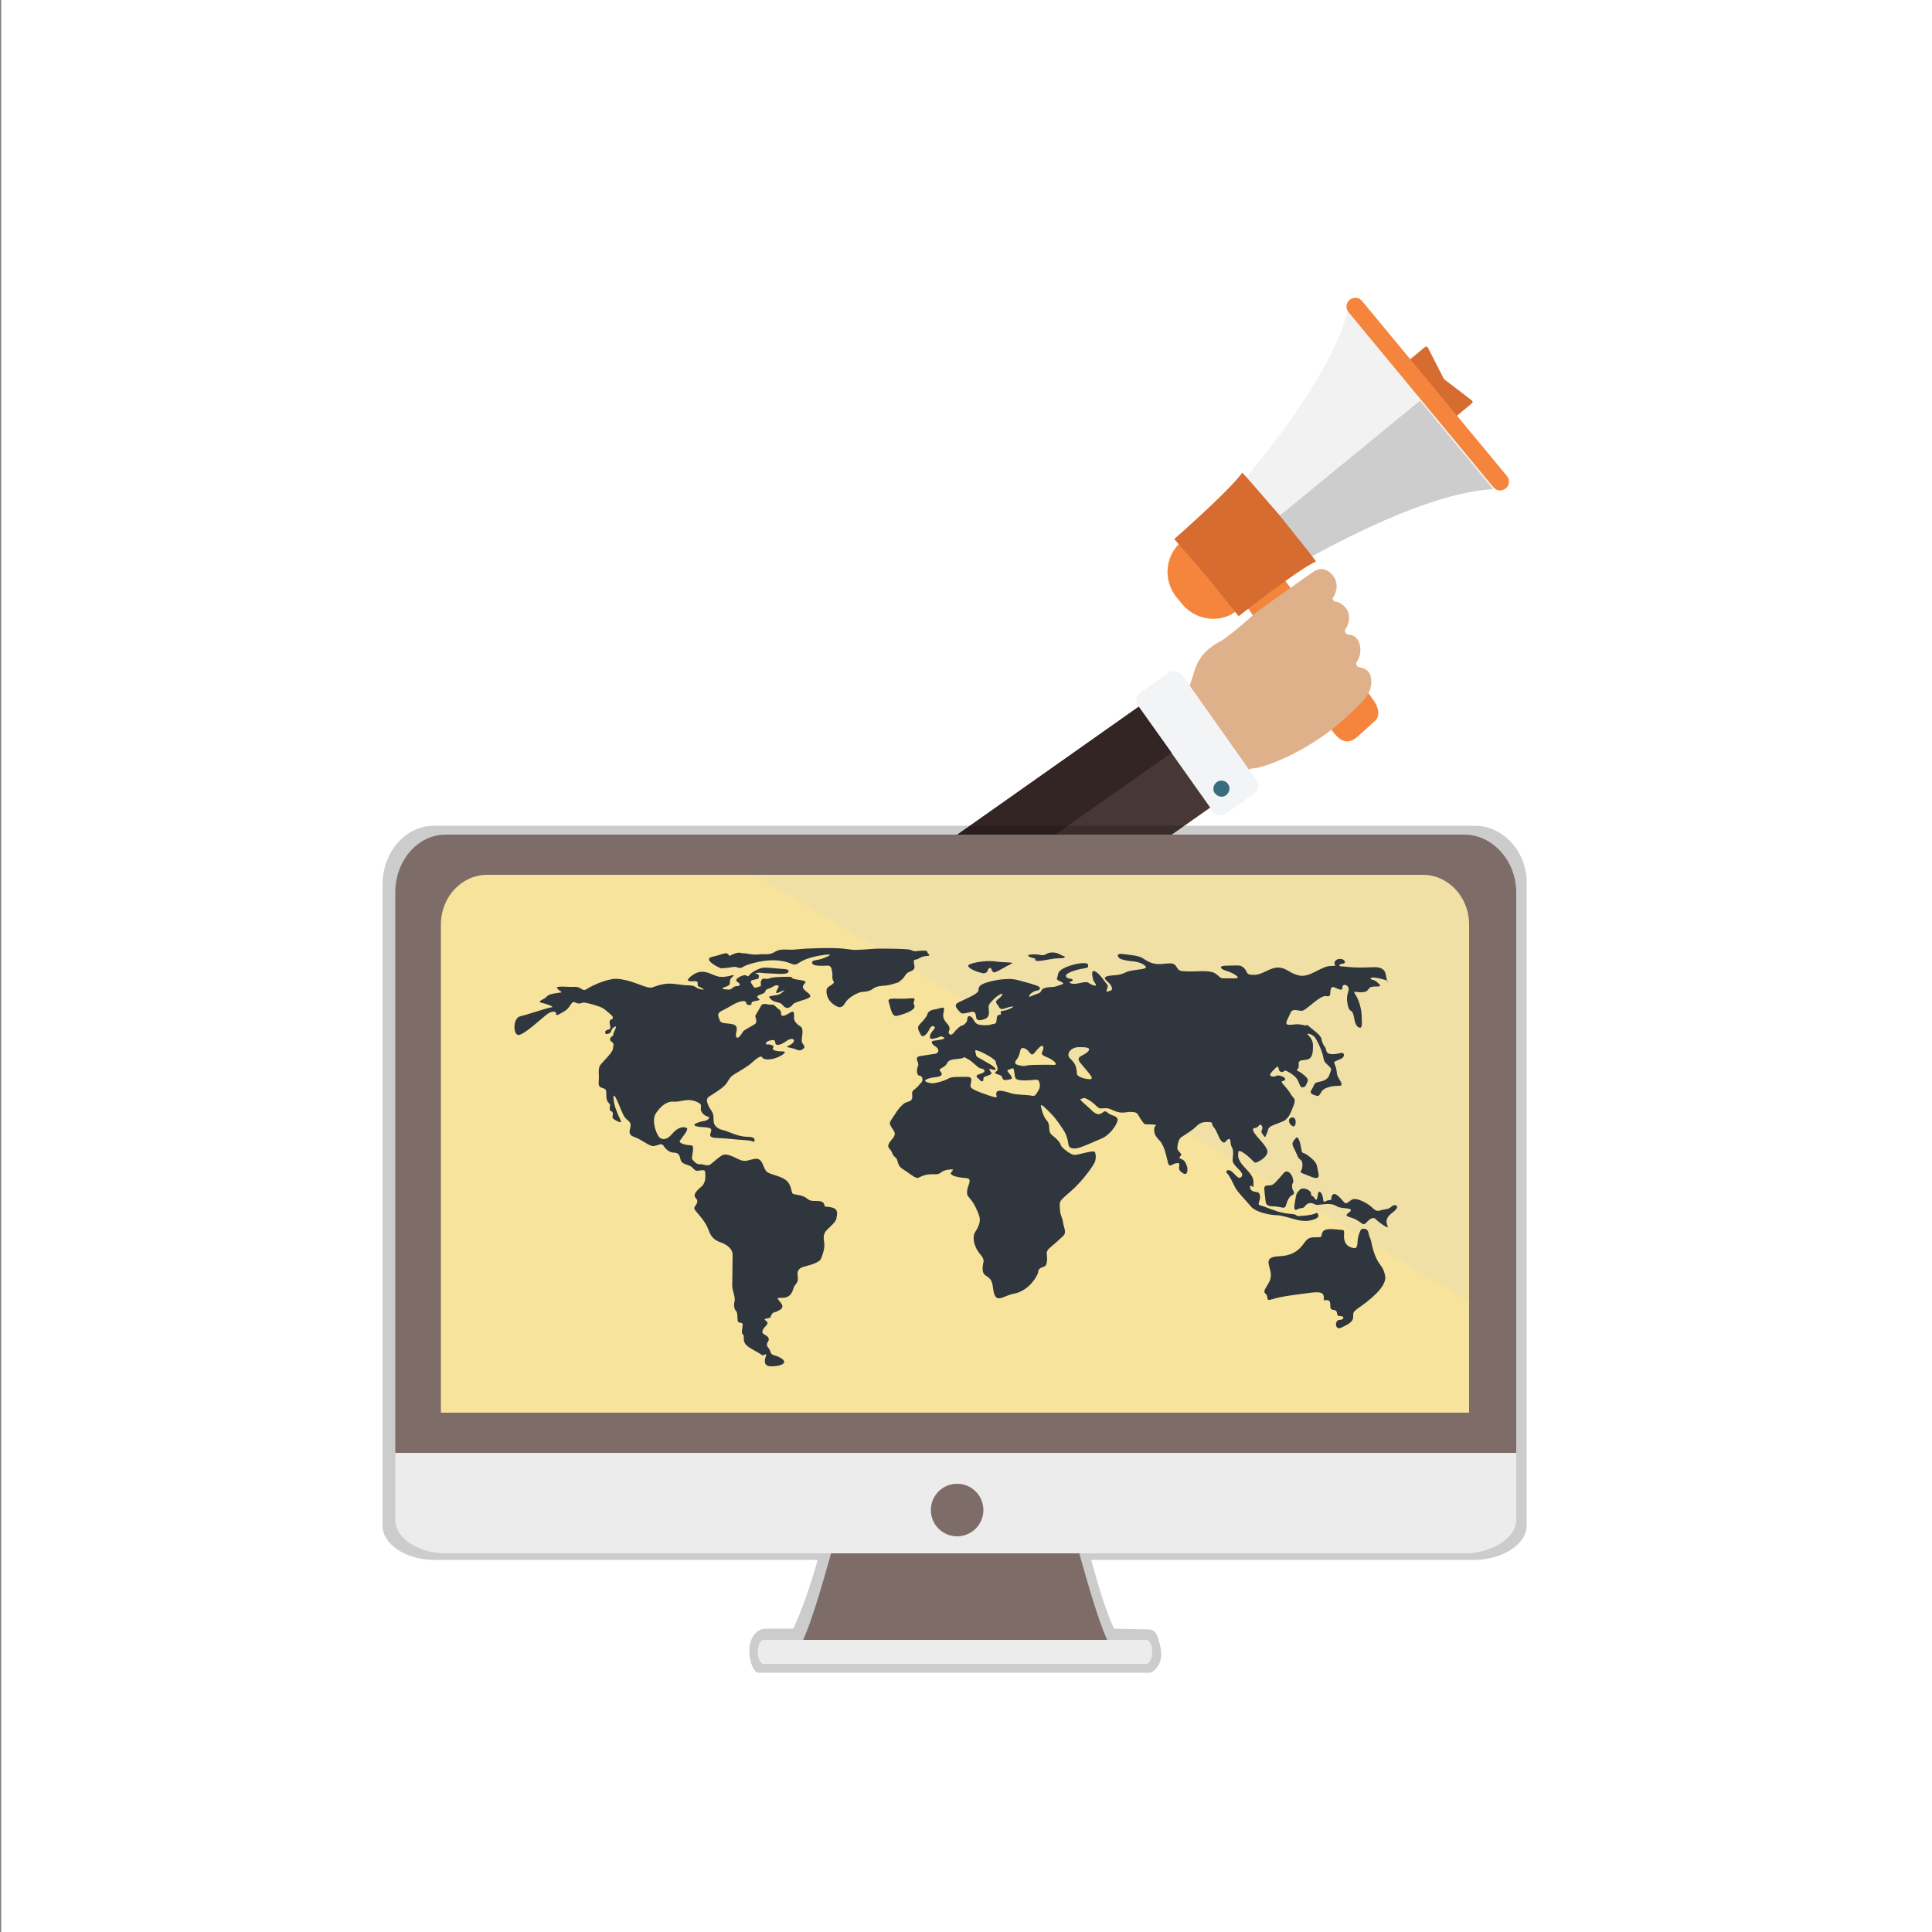 <svg xmlns="http://www.w3.org/2000/svg" xmlns:xlink="http://www.w3.org/1999/xlink" id="Layer_1" x="0" y="0" version="1.1" viewBox="0 0 500 500" xml:space="preserve" style="enable-background:new 0 0 500 500"><rect x="0" y="0" width="500" height="500" fill="#808080" stroke="none"/><style type="text/css">.st0{fill:#fff}.st1{fill:#f5853c}.st2{fill:#f3f2f2}.st3{fill:#cdcdce}.st4{fill:#d66c30}.st5{fill:#deb18a}.st6{fill:#f3f4f5}.st7{fill:#386d7f}.st8{fill:#473735}.st9{fill:#332524}.st10{opacity:.2}.st11{fill:#7e6c68}.st12{fill:#ececec}.st13{fill:#f7e39c}.st14{opacity:.16;fill:#d0d1d2}.st15{fill:#2f363e}</style><rect width="500" height="500" x=".3" class="st0"/><g><path d="M341.8,140.2l-3.2,2.6l-0.8,0.7l-17.3,14.3c-0.3,0.2-0.6,0.4-0.9,0.6c-0.3,0.2-0.6,0.4-0.9,0.6 c-4.2,2.2-9.5,1.2-12.7-2.6l-1.5-1.8c-3.1-3.8-3.1-9.2-0.2-12.9c0.2-0.3,0.5-0.6,0.7-0.8c0.3-0.3,0.5-0.5,0.8-0.8l17.2-14.2 l0.8-0.7l3.2-2.7c4.4-3.6,10.9-3,14.5,1.4l1.5,1.8C346.7,130.1,346.1,136.6,341.8,140.2z" class="st1"/><path d="M348.8,80.4c-5.3,21.5-35,53.1-35,53.1l7.1,8.6l7.1,8.6c0,0,36.7-23.2,58.8-24.3l-19-23l0,0l0,0L348.8,80.4z" class="st2"/><g><path d="M320.5,142.2L320.5,142.2l7.1,8.7c0,0,36.7-23.2,58.8-24.3l-18.9-22.9L320.5,142.2z" class="st3"/></g><path d="M325.4,140.5l15.9,21.6l0,0l8,10.8l0,0l5.8,7.8c2.5,3.3,1.5,5.2,0.8,5.8l-4.5,4.1c-1.5,1.2-3.7,2.9-7-2l-5-7.4 l0,0l-2.5-3.6l-5.2-7.5l0,0L317.9,150c-0.8-0.7-0.8-2.1-0.1-2.9l5-6.3C323.5,139.9,324.6,139.8,325.4,140.5z" class="st1"/><path d="M375.7,108.7l5.2-4.3c0.2-0.2,0.3-0.5,0.1-0.7l-7.3-5.6l-4.2-8.2c-0.2-0.2-0.5-0.3-0.7-0.1l-5.2,4.3 c-0.2,0.2-0.3,0.5-0.1,0.7l11.5,13.9C375.2,108.8,375.5,108.9,375.7,108.7z" class="st4"/><path d="M340.6,145.3c-0.3,0.1-0.6,0.3-1,0.5c-5,2.7-16.6,11.8-18.7,13.4c-0.1,0.1-0.2,0.1-0.2,0.2c0,0,0,0,0,0 c0,0-0.1,0.1-0.1,0.1l-0.9-1.1l-7.2-9l-7.4-8.5l-1.2-1.4c0,0,13-11.4,16.9-16.3c0.3-0.3,0.5-0.6,0.7-0.9l2.5,2.8l7.2,8.3l0,0 l0.2,0.2l0.1,0.2l0,0l7.2,9L340.6,145.3z" class="st4"/><path d="M390,123.2c0.8,1,0.7,2.4-0.3,3.2l0,0c-1,0.8-2.4,0.7-3.2-0.3l-37.5-45.3c-0.8-1-0.7-2.4,0.3-3.2l0,0 c1-0.8,2.4-0.7,3.2,0.3L390,123.2z" class="st1"/><path d="M345.6,153.4c0,0.1-0.1,0.2-0.1,0.3c0,0,0,0,0,0.1c-0.1,0.3-0.3,0.5-0.5,0.8c0,0,0,0,0,0 c-0.3,0.4,0.1,1.1,0.6,1.1c0.9,0.1,1.7,0.6,2.3,1.2c1.2,1.2,1.4,2.6,1.1,4.1c-0.1,0.4-0.2,0.8-0.4,1.2c0,0,0,0.1-0.1,0.1 c-0.1,0.2-0.2,0.4-0.3,0.5c0,0,0,0,0,0c-0.3,0.6,0,1.3,0.6,1.4c0,0,0,0,0.1,0c1.6,0.1,2.7,1.1,3,2.7c0.3,1.3,0.2,2.6-0.4,3.8 c-0.1,0.2-0.2,0.3-0.3,0.5c-0.3,0.4-0.3,0.6-0.1,1c0.2,0.3,0.4,0.4,0.7,0.5c0.9,0.1,1.6,0.4,2.2,1c0.5,0.5,0.7,1.1,0.8,1.7 c0.2,1,0.1,2-0.2,2.9c-0.1,0.5-0.6,1.4-1,2c-0.2,0.4-1.1,1.3-1.3,1.5c-0.8,0.9-1.6,1.7-2.5,2.5c-2.8,2.7-5.5,4.9-8.2,6.7 c-8.2,5.6-14.9,7.4-16.1,7.7c-0.3,0.1-1.6,0.1-1.9,0.3c0,0-0.2,0.1-0.4,0.1c0,0-0.1,0-0.1,0l-15.2-21.5c0,0,0,0,0-0.1 c0,0,0-0.1,0-0.1c0.2-0.7,0.5-1.4,0.7-2.1c0-0.1,0-0.1,0.1-0.2c0,0,0-0.1,0-0.1c0.3-1.2,0.7-2.2,1.1-3.1c0,0,0,0,0-0.1 c1.9-3.8,5.1-5.3,6.3-6c0.1,0,0.1-0.1,0.2-0.1c2.1-1.4,4.7-3.6,6.5-5.2c1.3-1.1,2.2-2,2.3-2c0.8-0.6,1.7-1.2,2.6-1.9 c4.4-3.1,9.8-7,10.6-7.5c0.6-0.4,1.2-0.9,1.9-1.3c1.1-0.7,2.6-0.8,3.9,0.3C345.9,149.5,346.3,151.6,345.6,153.4z" class="st5"/><path d="M325.1,201.8c0.9,1.2,0.7,2.8-0.5,3.6l-7.4,5.2c-1.1,0.8-2.7,0.4-3.6-0.8l-19-26.9c-0.9-1.2-0.7-2.8,0.5-3.6 l7.4-5.2c1.1-0.8,2.7-0.4,3.6,0.8L325.1,201.8z" class="st6"/><path d="M317.8,202.9c0.7,0.9,0.4,2.2-0.5,2.9s-2.2,0.4-2.9-0.5c-0.7-0.9-0.4-2.2,0.5-2.9 C315.9,201.7,317.2,202,317.8,202.9z" class="st7"/><polygon points="294.7 182.9 313.2 209 256.8 248.7 237.7 223.1" class="st8"/><polygon points="294.7 182.9 303.2 194.8 245 235.8 236.7 223.8" class="st9"/><path d="M381.7,213.7H112.3c-7.3,0-13.3,6.7-13.3,15.3v148.1v17.8c0,4.7,6,8.8,13.3,8.8h99.3 c-2.1,7.6-4.2,13.2-6.3,17.8l-7.2,0c-0.9,0-1.8,0.4-2.4,1c-2.4,2.3-1.8,6.1-1.4,7.5c0.4,1.7,1.2,2.9,2,2.9h101.2 c0.8,0,2.1-1.2,2.7-2.8c0.5-1.4,0.6-3.3-0.8-6.9c-0.3-0.9-1.2-1.5-2.1-1.5l-9-0.2c-2.1-4.6-3.8-10.2-5.9-17.8h99.1 c7.3,0,13.6-4.1,13.6-8.8v-17.8V229C395.4,220.5,389,213.7,381.7,213.7z" class="st10"/><path d="M277.1,393.7h-29.6h-0.6h-29.6c0,0-7.6,29.6-10.6,32.6h40.2h0.6h40.2C284.7,423.4,277.1,393.7,277.1,393.7z" class="st11"/><path d="M298.2,427.5c0,1.7-0.7,3.1-1.5,3.1h-99.1c-0.8,0-1.5-1.4-1.5-3.1l0,0c0-1.7,0.7-3.1,1.5-3.1h99.1 C297.5,424.4,298.2,425.8,298.2,427.5L298.2,427.5z" class="st12"/><path d="M102.3,376v17.4c0,4.6,5.9,8.6,13,8.6H379c7.1,0,13.4-4,13.4-8.6V376H102.3z" class="st12"/><path d="M392.4,231c0-8.4-6.3-15-13.4-15H115.3c-7.1,0-13,6.6-13,15V376h290.1V231z" class="st11"/><path d="M380.2,239.3c0-7.3-5.5-12.9-12-12.9H126.1c-6.5,0-12,5.6-12,12.9v126.3h266.1V239.3z" class="st13"/><circle cx="247.7" cy="390.8" r="6.8" class="st11"/><path d="M380,336.7L195.8,226.6h172.2c6.6,0,11.9,5.3,11.9,11.9V336.7z" class="st14"/><g><path d="M215.3,312.5c-1.7-0.4-1.8,0.1-2-0.8c-0.2-0.9-1.4-0.9-2.4-0.9c-1.1,0-1.4-0.1-2.3-0.8 c-0.9-0.7-2.7-0.8-3.3-1c-0.6-0.2-0.3-1.7-1.4-3.1c-1.2-1.4-3.6-1.7-5.1-2.4c-1.5-0.8-1.1-3.8-3.3-3.6c-2.2,0.3-2.4,1-4.4,0.1 c-2-1-3.4-1.6-4.4-0.9c-1.1,0.7-2.4,2-3.1,2.4c-0.7,0.3-1.8-0.3-2.5-0.2c-0.7,0.1-1.4-0.6-1.9-1.2c-0.5-0.6,0.9-3.7-0.4-3.7 s-2.9-0.5-2.9-1c0-0.4,2.6-3.1,1.8-3.5c-0.8-0.4-2.3-0.2-3.7,1.5c-1.4,1.7-2.6,1.6-3.3,1c-0.7-0.6-2.2-4.2-1-6.2 c1.3-2,2.9-3.2,4.5-3.1c1.5,0.1,2.2-0.3,3.7-0.4c1.5-0.1,3,0.6,3.4,1.1c0.4,0.5-0.4,1.4,0.6,2.4c1,1,1.5,0.6,1.6,1 c0.1,0.4-0.8,0.9-1.2,0.9s-3.6,0.8-2.3,1.3c1.3,0.5,3.5,0.1,4,0.8c0.5,0.7-1.5,2.2,1.4,2.3c2.9,0.1,4.8,0.4,6.5,0.5 c1.6,0.1,2.8,0.2,3,0.5c0.2,0.3,1.3-1.3-1.4-1.3c-2.7,0-4.8-1.4-6.3-1.7c-1.4-0.3-2.4-1.1-2.5-2.2c-0.1-1,0.1-1.8-0.5-2.7 c-0.6-0.9-2-3-0.7-3.8c1.4-0.9,4.1-2.5,4.7-3.7c0.7-1.1,0.7-1.4,2.2-2.3c1.5-0.9,3.4-2,4.2-2.8c0.9-0.8,2.3-2,2.6-1.4 c0.3,0.6,1.6,0.8,3.3,0.3c1.6-0.5,3.7-1.8,1.9-1.8c-1.7,0-2.8-0.4-2.3-1c0.5-0.6-1.2-0.9-1.6-0.8c-0.5,0.1-0.5-0.9,1.2-1.1 c1.6-0.3,0.3,1.3,1.7,1.2c1.3-0.1,2.2-1.3,3.2-1.5c1-0.2,1.3,0.6,0.1,1.4c-1.3,0.8-1.6,0.5,0,0.9c1.6,0.3,2.1,1.1,3.1,0.3 c1-0.8-0.2-1-0.3-2.1c-0.1-1,0.7-3.1-0.4-3.8c-1.1-0.7-1.6-1.4-1.6-2.1c0-0.7,0.2-2.2-0.9-1.5c-1.1,0.7-1.9,1.1-2.3,0.8 c-0.4-0.3,0.2-1-0.7-1.6c-0.9-0.5-1-1.3-2-1.2c-1.1,0.1-2.1-0.7-2.7,0.4c-0.6,1.1-1.2,2.1-1.4,2.4c-0.2,0.3,0.7,1.6-0.1,2.2 c-0.8,0.6-2.9,1.5-3.2,2.1c-0.3,0.6-1.4,2.2-1.7,1.1c-0.3-1,1-2.6-0.8-3.1c-1.7-0.4-3.1-0.1-3.4-1c-0.3-1-1.1-1.8,0.7-2.6 c1.7-0.8,3.5-2.2,5.1-2.4c1.6-0.2,0.5,1,1.8,1c1.3-0.1-0.2-0.7,1.4-1c1.6-0.3,1.4-0.3,0.9-0.8c-0.5-0.5-0.2-0.6,1.1-1.1 c1.3-0.5,0.3-0.9,1.5-1.3c1.3-0.4,1.5-0.9,2.2-0.9c0.7,0,0.6,0.3,0.2,1c-0.4,0.8-0.7,1.3,0.5,0.8c1.2-0.5,1.7-0.9,0.9-0.1 c-0.9,0.8-1.4,0.8-2.7,1c-1.3,0.2-0.9,0.3-0.3,1c0.6,0.6,2,0.7,2.5,1c0.5,0.3,1.1,1.6,2.2,1c1.2-0.6,0.3-0.7,1.8-1.3 c1.5-0.6,3.8-1,3.6-1.7c-0.2-0.8-1.7-1.2-1.9-2.2c-0.2-1,2.1-1.5-0.9-1.9c-3-0.4-1.3-0.8-2.7-0.8c-1.4,0-4.1,0-5.1,0.4 c-1,0.4-1.5-0.3-2,0.4c-0.5,0.7,0.1,1.7-0.4,1.7c-0.5,0-1.4,0.7-1.7,0c-0.4-0.7-1.3-1.4-0.1-1.7c1.2-0.3,1.4-0.1,1.5-0.9 c0.2-0.8-1.6-0.7-0.6-0.9c1.1-0.2,1.5,0.1,3,0.1c1.4,0,4.7,0.5,5.2-0.3c0.5-0.8-0.8-0.8-2.2-0.9c-1.4-0.1-4-0.5-5-0.1 c-1.1,0.4-2.4,1.1-2.9,1.8c-0.5,0.7-0.5-0.2-1.4,0c-1,0.2-2.6,1.1-1.7,1.7c0.9,0.5,0.9,1.1-0.1,1.1c-1,0-1.3,0.9-1.9,0.9 c-0.7,0-2.5-0.1-1.6-0.5c0.9-0.4,1.8-0.4,1.7-1.5c-0.1-1,1-1.4,1-1.7c0-0.3-2.3,0.8-4.1,0.3c-1.8-0.5-2.6-1.3-4.4-1.2 c-1.8,0.1-4.2,2.3-3.1,2.4c1.2,0.2,2-0.2,2.2,0.3c0.2,0.5-0.2,1,0.5,1.2c0.7,0.3,1.9,1,0.3,0.6c-1.6-0.3-0.9-1-3.4-1 c-2.5-0.1-4.1-0.8-6.7-0.2c-2.6,0.6-2.2,1.1-4,0.6c-1.7-0.5-5.9-2.5-8.8-2c-2.9,0.5-5.9,2.1-6.8,2.7c-0.9,0.5-1.3-0.8-2.9-0.7 c-1.5,0.1-5.2-0.4-4.5,0.4c0.8,0.9,1.7,1,0.6,1.1c-1.2,0.2-2.7,0.3-3.3,1c-0.6,0.8-2.7,1.2-1.4,1.6c1.4,0.3,3.6,1.1,2.6,1.2 c-1,0.1-5.9,1.8-8,2.3c-2.1,0.4-2,5.4-0.2,4.8c2.3-0.8,6.7-5.4,7.9-5.8c1.2-0.4,1.6-0.1,1.5,0.5c-0.1,0.6,1.4-0.3,2.5-1 c1.2-0.8,1.5-2.6,2.4-2.1c1,0.5,1.2,0.3,2,0.1c0.8-0.2,4.6,1,5.2,1.4c0.7,0.4,1.6,1.3,2.1,1.7c0.5,0.3,0.7,1.1,0.2,1.2 c-0.5,0.1-0.6,0.5-0.5,1.2c0.1,0.7,0.5,1.3-0.5,1.5c-1,0.2-0.8,1.2-0.2,1.1c0.6-0.1,1-0.3,1.1-0.9c0.1-0.5,1.3-1.5,1.2-0.8 c-0.2,0.7-0.7,1.4-0.7,1.9c0,0.5-0.7,0.4-0.8,1c-0.1,0.5,0.1,0.5,0.6,1c0.5,0.4,0.2,0.7,0.1,1.7c-0.1,1-3,3.6-3.4,4.4 c-0.4,0.9-0.2,2.1-0.2,3.1c0,1-0.4,2.2,0.7,2.5c1.1,0.3,1.2,0.5,1.2,1.4c0,0.9,0,1.9,0.6,2.5c0.6,0.6,0.3,0.5,0.3,1.5 c0,1,0.7,0.4,0.8,1.2c0.1,0.8-0.5,1.1,0.5,1.7c1,0.6,2,1,1.5,0.1c-0.5-1-0.8-1.7-1.3-3.1c-0.5-1.4-0.8-3.9-0.2-3.1 c0.6,0.8,1.4,3.1,2.2,4.8c0.9,1.7,1.9,1.5,1.9,2.7c0,1.2-1.1,2.4,1.1,3.1c2.1,0.8,3.7,2.4,4.9,2.3c1.3-0.2,2-0.9,2.5-0.1 c0.5,0.8,1.5,1.8,2.7,1.8c1.2,0,1.5,0.7,1.7,1.7c0.2,1,1,1.2,2.1,1.6c1.2,0.3,1.4,1.5,2.3,1.4c0.9-0.1,2-0.4,2,0.3 c0,0.8,0.4,2.7-1.1,3.9c-1.4,1.2-2.1,2.1-1.3,2.9c0.8,0.8,0.1,1.6-0.3,2.2c-0.4,0.6,0.3,1.1,1.1,2.1c0.8,1,1.8,2.1,2.5,4 c0.7,1.9,1.6,2.6,3.3,3.2c1.6,0.6,2.9,1.7,2.9,3.1c0,1.5-0.1,6.5-0.1,8c0,1.5,0.9,3,0.6,4.1c-0.3,1.1,0,2.1,0.4,2.5 c0.4,0.4,0.3,1.4,0.4,2.4c0.1,1,1.3,0.3,1.3,1.1c0,0.9-0.5,2.2,0.1,2.6c0.6,0.4-0.7,2,1.9,3.5c2.6,1.5,2.8,1.6,3,1.8 c0.2,0.3,1.1-0.5,1.1-0.1c0,0.4-1.4,3,1.3,3c2.7,0,4.3-0.9,2.7-2c-1.6-1.1-2.6-0.6-2.9-1.7c-0.3-1.1-0.7-1-0.9-1.7 c-0.2-0.8,0.7-1.1,0.4-1.9c-0.3-0.8-1.7-0.9-1.6-1.7c0.1-0.8,1-1.5,1.2-1.8c0.2-0.3,0.2-0.7-0.3-1c-0.5-0.4-0.4-0.4,0.3-0.6 c0.7-0.2,0.8,0.1,1.1-0.8c0.3-0.9,1.2-0.8,1.5-1c0.4-0.3,1.7-0.6,1.3-1.7c-0.5-1.1-1.8-1.8-0.7-1.8c1.1,0,2.4,0,3.1-1.2 c0.7-1.2,0.4-1.5,1.2-2.4c0.8-1,0.4-1.8,0.4-2.5c0-0.7,0.1-1.3,1.1-1.8c1.1-0.4,4.5-1,5-2.3c0.5-1.3,1-2.7,0.8-4.1 c-0.2-1.4-0.3-2.3,0.8-3.4c1.1-1.1,2.4-2.1,2.4-3.1C216.6,314.4,217.1,312.9,215.3,312.5z" class="st15"/><path d="M233.4,253.5c1.1-1,0.8-1.6,2.2-2.1c1.4-0.5,1.1-1.2,0.9-2.3c-0.2-1,0.6-0.6,1.2-1c0.6-0.3,0.9-0.6,2.2-0.7 c1.4-0.1,0.1-0.5,0.1-1c0-0.5-1-0.4-2.3-0.3c-1.4,0.2-1.2,0-2.1-0.3c-1-0.3-6.7-0.3-8.1-0.3c-1.4,0-4.1,0.3-5.4,0.3 c-1.4,0.1-1.3,0-3.9-0.3c-2.6-0.3-9.5-0.1-12,0.2c-2.5,0.3-3.9-0.4-5.6,0.6c-1.6,1-2.4,0.5-4.2,0.7c-1.8,0.2-3.1-0.3-4-0.3 c-0.9,0-0.8-0.4-2.3,0.1c-1.5,0.5-1.1,0.9-1.6,0.2c-0.6-0.7-1.4,0-4.1,0.6c-2.7,0.6,1.3,2.7,2.2,3c0,0,1.8-0.1,2.9-0.3 c1.1-0.3,1.5,0.3,2.2,0.2c0.7-0.2,0.9-0.8,4.7-1.6c3.9-0.8,6.6-0.2,8.1,0.4c1.5,0.6,1.5,0.3,2.9-0.5c1.4-0.8,3.7-1.4,6.1-1.7 c2.4-0.3,0.9,0.4-0.7,1c-1.5,0.5-2.9,0.3-2.6,1.2c0.3,0.9,3.3,0.6,4.1,0.6c0.9,0,1,1.2,1.1,1.9c0.1,0.7-0.1,1,0.1,1.7 c0.2,0.7,0.7,0.6-0.2,1.3c-0.9,0.7-1.4,0.6-1.4,1.8c0,1.2,0.6,2.5,1.9,3.4c1.3,0.9,2.1,1,2.9-0.4c0.8-1.4,2.6-2.3,3.6-2.7 c1-0.4,2.3,0,3.6-1c1.3-1,2.9-0.6,4.7-1.1C232.5,254.2,232.3,254.5,233.4,253.5z" class="st15"/><path d="M235.1,258.4c-2.9,0.3-5.6-0.5-5.1,0.9c0.5,1.4,0.7,4,2.2,3.6c2.7-0.7,5-1.7,4.4-2.8 C235.9,259,238,258.1,235.1,258.4z" class="st15"/><path d="M253.7,251.7c0.1,0,0.2,0,0.3,0.1c1,0.3,1.6-0.2,1.7-0.9c1.1-1.4,0.7,1.1,1.8,0.7c1.2-0.4,2.8-1.5,4.1-2.1 c1.4-0.6-1.6-0.3-4.1-0.7c-2.4-0.3-5.8,0.3-6.8,0.9C250,250.3,252.3,251.4,253.7,251.7z" class="st15"/><path d="M268,248.1c0,0-0.5,0.6,0.7,0.6c1.2,0,3.6-0.7,5.5-0.7c1.9,0,1.4-0.6,1-0.6c-0.4,0-1.4-1-3-0.9 c-1.5,0.1-1.4,0.7-2.4,0.7c-1,0-0.8-0.3-2.8-0.2C264.9,247.2,266.9,247.9,268,248.1z" class="st15"/><path d="M358.8,253.1c-0.2-1-0.1-2.9-3.3-2.8c-5.8,0.3-7.2-0.2-8.3-0.2c-1.1,0-0.5-0.7,0.3-0.7c0.8,0,0.7-0.8,0-1.1 c-0.8-0.3-1.8-0.1-2.1,0.7c-0.3,0.8,1.1,1-1.1,1c-2.2,0-5.2,2.9-7.8,2.5c-2.6-0.4-3.4-2-5.6-2.1c-2.2-0.1-4.1,1.9-6.4,1.9 c-2.3,0-1.5-0.8-2.5-1.7c-1-1-1.4-0.7-4.3-0.7c-2.9,0-1.4,1-0.8,1.2c0.6,0.2,2.1,0.6,3.2,1.5c1.1,0.9-1.9,0.5-3.2,0.6 c-1.3,0.1-1.2-0.6-2.6-1.4c-1.5-0.8-5-0.3-7-0.4c-2-0.1-2.1,0-2.9-1.3c-0.8-1.3-2.4-0.6-4.5-0.6c-2.1,0-3.3-1-4.3-1.6 c-1.1-0.6-2.7-0.7-5-1c-2.3-0.3-1.1,1.3-0.2,1.4c0,0,1,0.3,1.9,0.4c1,0.1,3,0.2,4.1,1.3c1.1,1.1-3.3,0.7-5.2,1.7 c-1.9,1-3.5,0.5-4.8,1c-1.4,0.5,0.7,1.4,1.2,2.5c0.5,1.1,0,1.1-0.9,1.4c-0.9,0.3,0.3-1.2-0.1-1.7c-0.4-0.4-1.8-2.7-3-3.4 c-1.2-0.7-1,0.6-0.8,1.6c0.2,1,0.5,1,0.8,1.7c0.3,0.7-1.3,0-2-0.5c-0.8-0.5-3.3,0.7-4.4,0.2c-1.2-0.5,0.4-0.3,0.4-0.9 c0-0.5-1.4-0.1-1.7-0.9c-0.4-0.8,2.4-1.7,4.2-2c1.7-0.3,1.5-0.3,1.5-1c0-0.8-3.1-0.5-5.7,0.6c-2.6,1.1-1.9,1.9-2.3,2.7 c-0.4,0.8,0.9,0.9,1.4,1.3c0.6,0.4-0.7,0.6-1.8,1c-1.2,0.3-1.4,0-2.8,0.4c-1.3,0.4-0.6,1-1.7,1.4c-1.2,0.4-1.1,0.4-2,0.8 c-1,0.3,0.2-1.3,1.5-1.5c1.3-0.2,1-0.9,0.6-1.1c-0.4-0.3-2.9-1-5.6-1.7c-2.7-0.7-7,0.3-8.5,0.9c-1.4,0.6-1.4,1-1.5,1.9 c-0.2,0.9-3.5,2.2-5.1,3c-1.6,0.8-0.2,1.8,0.3,2.5c0.5,0.7,1.5,0.3,2.9,0c1.4-0.4,1.2,1.1,1.4,1.7c0.2,0.5,1,0.6,2.2,0.1 c1.3-0.5,1-1.7,1-2.4c0-0.7-0.3-1,0.6-2c0.9-1,1.6-1.6,2.4-2c0.8-0.4,0.7,0.3-0.5,1.2c-1.2,0.9-0.4,1.1,0.2,2.2 c0.6,1,1.7,0,3.2-0.2c1.4-0.2-1.3,1.1-2.3,1.1c-1.1,0,0,1-0.7,1c-0.7,0-0.8,0.4-0.9,1.5c-0.1,1-0.5,0.8-1.3,1 c-0.8,0.3-1.9,0.3-3.2,0.1c-1.3-0.3-1.2-1.3-2-2c-0.9-0.7-1.1,0.3-1.1,0.8s-0.9,1.4-1.3,1.4c-0.4,0-1.5,1-2.2,1.9 c-0.7,0.9-1.2,0.3-1.3,0s0.5-0.9,0.1-1.7c-0.4-0.9-1.9-1.6-1.4-3.6c0.5-2-0.6-1-2.1-0.8c-1.5,0.2-2,0.8-2.1,1.3 c-0.1,0.5-1,1.6-1.9,2.5c-1,1-0.3,1.7,0.2,2.8c0.5,1,1.7-0.3,2.1-1.2c0.4-0.9,0.9-1.3,1.4-0.9c0.6,0.4-0.9,1.2-1.1,2.3 c-0.2,1,0.4,1,1.7,0.6c1.3-0.3,0.7-0.6,1.7-0.2c1.1,0.4-1,0.8-2.2,0.9c-1.3,0.1-0.8,0.9,0.3,1.6c1.1,0.7,0.6,1.7-0.1,1.8 c-0.7,0.1-1.9,0.3-3.9,0.6c-1.9,0.3-0.2,1.7-0.6,2.5c-0.4,0.8-0.5,2.5,0.4,2.6c0.9,0.1,0.9,1.4,0.4,1.8c-0.5,0.4-0.6,0.9-1.7,1.7 c-1.2,0.8-0.3,1.5-0.7,2.5c-0.4,1-1.4,0.4-2.5,1.6c-1.2,1.1-1.6,2-2.5,3.3c-0.9,1.3-1,1.4,0.1,3c1.1,1.6,0,2-0.9,3.4 c-0.9,1.4,0.3,1.5,0.7,2.7c0.4,1.2,1.2,1,1.4,2.2c0.3,1.2,0.7,1.6,2,2.4c1.4,0.9,2.7,2.1,3.4,1.8c0.7-0.3,1.7-1,4-0.9 c2.2,0.1,1.4-0.9,3.8-1.2c2.3-0.3,0.3,0.5,0.6,1.1c0.3,0.6,2.3,1,4,1.1c1.7,0.1,0.3,2,0.2,3.2c-0.1,1.2,0,1.2,0.9,2.3 c0.9,1,2,3.4,2.3,4.6c0.3,1.2-0.3,2.6-1.1,3.8c-0.8,1.1-0.5,3.7,1.2,5.7c1.6,1.9,0.7,1.8,0.7,3.8c0,2,1.2,1.7,2,2.8 c0.9,1.1,0.5,3.2,1.3,4.4c0.8,1.1,2.1,0.1,3.7-0.4c1.5-0.5,2.2-0.3,4.1-1.6c1.8-1.2,3.3-3.7,3.3-4.4c0-0.7,0.6-1,1.5-1.3 c1-0.3,0.8-2.6,0.7-3.2c-0.1-0.6,0.2-1.1,0.6-1.5c0.4-0.3,2.8-2.4,3.7-3.3c0.9-0.9,0.1-2.1-0.1-3.5c-0.2-1.4-0.8-1.9-0.8-3.6 c0-1.7-0.6-1.5,2.6-4.2c3.2-2.7,6.2-7,6.5-7.9c0.3-1,0.2-1.7,0-2.4c-0.2-0.7-4.3,0.7-5.3,0.7c-1,0-3.4-1.9-3.6-2.6 c-0.2-0.7-0.9-1.5-2.2-2.5c-1.3-1-0.3-2.5-1.3-3.7c-1-1.1-1.4-2.8-1.6-3.8c-0.2-1,1.4,0.7,2.7,2c1.3,1.3,2.9,3.8,3.4,4.6 c0.5,0.9,0.9,2.2,1,3.2c0.1,1,0.9,1.2,2,1.1c1.2-0.1,5.2-2,6.7-2.6c1.4-0.6,3.2-2.4,3.9-4.2c0.7-1.7-1.4-1.5-2.4-2.4 c-1-0.9-1,0-2.1,0.3c-1.2,0.3-2.1-1.1-4-2.7c-1.8-1.6-0.7-1-0.3-1.4c0.4-0.3,2.2,0.8,3.3,1.9c1.1,1.1,1.3,0.7,2.5,0.7 c1.3,0,1.5,0.5,3.2,1c1.6,0.4,2.5-0.2,3.9,0c1.4,0.1,1.2,0.7,2.2,2.1c1,1.4,0.6,1,2.7,1.1c2.1,0.2,0.6,0,0.6,1.2 c0,1.2,0.2,1.7,1.5,3.1c1.3,1.5,1.7,4.3,2.1,5.7c0.4,1.4,1.2,0,2.4,0c1.3,0-0.4,1.3,1.1,2.4c1.6,1.2,1.5-0.5,1.5-1 c0-0.5-0.5-1.8-1.1-2.2c-0.6-0.4-1.4-0.3-0.7-1c0.7-0.7-0.8-1.1-0.8-2.1c0-1,0.4-2.3,0.9-2.7c0.5-0.4,2.8-1.7,3.9-2.8 c1.1-1.1,1.9-1.3,3.4-1.2c1.4,0.1,0.3,0.3,1.2,1.3c0.9,1,1.1,2.5,2,3.6c1,1,1.1-0.2,1.8-0.5c0.8-0.3,0.3,1,0.9,2.1 c0.6,1,0.2,2.4,0.2,3.4c0,1,1.3,1.9,2,2.8c0.8,0.9,0.5,1.3,0,1.7c-0.5,0.3-1.4-0.9-2.2-1.6c-0.8-0.7-1.9-0.3-1.2,0.5 c0.8,0.8,1.3,2.2,2.1,3.7c0.9,1.5,2.7,3.2,4,4.8c1.3,1.6,5.3,2.3,6.8,2.3c1.5,0,4.6,1.2,6.2,1.4c1.5,0.2,2.7,0,3.8-0.5 c1.1-0.5,0.6-1.1,0.5-1.4c-0.1-0.3-0.9,0.3-1.9,0.4c-1.1,0.2-1.3,0.2-2.7,0.3c-1.3,0.1-0.5-0.4-1.9-0.5c-1.4-0.1-2.9-0.3-4.5-0.9 c-1.6-0.5-2.5-1-3.7-1.3c-1.2-0.3-0.1-1-0.2-2.4c-0.1-1.5-1.2-0.9-2-1.4c-0.9-0.5-0.6-1.7-0.2-1.3c0.4,0.3,0.5,0.8,0.5-1 c0-1.8-1.8-3.1-3-4.6c-1.2-1.6-1-2.4-0.9-3.2c0.1-0.8,2.1,0.7,3.2,1.8c1.1,1.1,1.1,1.1,1.6,0.9c0.6-0.3,2.3-1.1,2.7-2.5 c0.4-1.4-3.1-4.2-3.6-5.5c-0.5-1.3,0.7-0.5,1.3-1.4c0.6-0.9,1.3,0.3,0.9,1c-0.4,0.6,0.1,1,0.5,1.6c0.4,0.6,0.4,0,0.8-0.8 c0.4-0.8,0.1-1,0.8-1.6c0.7-0.5,3.3-1.2,4-1.8c0.7-0.6,1.2-1.3,2-3.5c0.9-2.2-0.1-2.1-0.5-2.9c-0.4-0.8-1.5-2.1-2.2-2.9 c-0.7-0.8-0.1-0.6,0.4-0.9c0.5-0.3,0.1-0.9-1.1-1.2c-1.2-0.3-1,0.4-2,0.2c-1.1-0.2-0.5-0.9,0.7-2.1c1.2-1.2,0.6,0.3,1.3,0.8 c0.8,0.5,1-0.4,1.5-0.2c0.6,0.3,1.7,0.8,2.6,1.8c0.9,1,0.9,2.6,1.7,2.5c0.9-0.1,0.9-0.7,1.3-1.5c0.4-0.8-0.9-1.6-1.6-2.2 c-0.7-0.6-1.5-0.5-1-1c0.6-0.5,0.1-1.3,0.4-1.9c0.3-0.6,1.4-0.3,2.4-0.7c1.1-0.4,1.2-1.9,1.2-3.5c0-1.6-0.9-2.3-1.3-2.8 c-0.5-0.5,0.6-0.3,1.4,0.3c0.9,0.6,2.2,3.9,2.5,5.2c0.3,1.3,0.1,1.3,1.3,2.4c1.2,1.1,0.8,1,0.4,2.3c-0.4,1.3-1.3,1.7-2.8,2 c-1.4,0.3-1,0.6-1.8,1.9c-0.9,1.3,0.5,1.4,1.3,1.7c0.8,0.3,0.9-1.1,1.8-1.7c1-0.6,2.3-0.9,4-0.9c1.6,0-0.5-2-0.6-3.1 c-0.1-1-0.2-1.7-0.6-2.5c-0.4-0.8,0.4-0.8,1.5-1.3c1.2-0.5,1.1-1.6,0.4-1.6c-0.7,0-1.3,0.4-2.8,0.3c-1.5-0.1-1.2-1.2-1.5-1.7 c-0.4-0.4-0.9-1.4-1-2.2c-0.1-0.8-1.4-1.8-2.4-2.6c-1-0.8-1.5-1.3-1.5-1c0,0.3-0.6-0.1-1.9-0.2c-1.3-0.1-1.6,0.2-2.8,0.1 c-1.2-0.1,0.1-1.8,0.6-3.1c0.5-1.2,1.8-0.5,2.9-0.5s4.8-4.2,6.3-3.8c1.5,0.3,0.9-0.9,1.2-1.8c0.3-1,1-0.4,1.8-0.1 c0.9,0.3,1.2,0.4,1.2-0.3c0-0.8,0.8-1,1.4-0.3c0.3,0.3,0.3,0.9,0.1,1.4c-0.3,0.9-0.4,1.9-0.2,2.8c0.1,0.9,0.4,1.9,0.9,2.1 c1.1,0.5,0.6,3.4,1.9,4.2c1.3,0.8,0.9-1.3,0.9-2.8c0-1.5-0.6-4-1.5-5.4c-0.9-1.4-0.3-0.8,1.3-0.8c1.6,0,1.7-0.5,2.1-1 c0.4-0.4,0.7-0.5,2.1-0.5c1.4,0,0.6-0.5-0.1-1.2c-0.7-0.7-2-0.5-1.5-1c0.5-0.4,3.1,0.3,4.3,0.7C359.3,254.5,359,254.2,358.8,253.1 z M268.8,282.1c-0.6,1-0.9,1.7-1.7,1.5c-0.9-0.3-3.8-0.2-5.2-0.6s-3.6-1.2-4-0.3c-0.4,1,1,1.7-1.4,1c-2.4-0.8-5-1.7-5.3-2.4 c-0.3-0.7,1-2.6-0.8-2.6c-1.7,0-4.2-0.1-4.9,0.4c-0.8,0.5-3.8,1.5-4.7,1.2c-0.9-0.2-2.2-0.5-0.7-1.1c1.5-0.6,3.4-0.3,3.6-1.1 c0.2-0.9-1.4-1,0.2-1.8c1.5-0.8,1-1.5,2-1.9c1.1-0.4,2.5-0.3,3.3-0.6c0.8-0.3-0.3-0.5,1.3,0.3c1.5,0.8,2.5,2.3,3.3,2.4 c0.8,0.1,1.3,0.6,0.8,1c-0.5,0.3-1.3,0.6-1.5,0.6c-0.3,0-0.5,0.7-0.2,0.8c0.3,0.1,1,1.2,1.4,0.9c0.5-0.3-0.2-0.9,0.7-1.2 c0.9-0.3,1.9-0.6,1.5-1.1c-0.4-0.5-0.8-1.1,0-0.8c0.8,0.3,1.7,0.3,0.8-0.5c-0.9-0.8-1.4-0.9-2.5-1.6c-1.1-0.7-2.2-1-2.2-1.6 c0-0.5-0.7-1.5,0.4-1.1c1.1,0.3,4.7,2.2,4.7,2.9c0,0.7,1,1.9,0.1,2.5c-0.9,0.6,0.9,0.8,1.3,1.1c0.4,0.3,0.2,1.3,1.3,1.1 c1.1-0.2,1.8-0.1,1.3-1c-0.6-1-1.5-1.4-0.6-1.7c1-0.3,1.2-0.8,1.4,0.7c0.3,1.5-0.1,2,2.2,2.1c2.3,0.1,3.9-0.5,4.1,0.1 C269,280,269.4,281.1,268.8,282.1z M272.6,275.6c-1.5-0.1-3.8,0-5.1,0c-1.3,0-2.5,0.3-2.5,0.3c-1.1-0.2-3.1-0.2-1.9-1.7 c1.3-1.5,0.5-3.4,2-2.9c1.5,0.5,1.6,2.4,2.6,1.2c1-1.2,2.1-2.5,2.3-1.5c0.3,1-1.4,1.7,0.7,2.5 C272.8,274.3,274.1,275.7,272.6,275.6z M282.1,279.3c-1.4,0-3.4-0.7-3.4-1.4c0-0.7-0.2-1.6-0.2-1.6c-0.5-2-2-2.2-2-3.3 s1.2-2,2.7-2c1.5,0,3.5,0,2.3,1.2c-1.2,1.2-3.4,1.1-1.8,3C281.3,277.2,283.5,279.3,282.1,279.3z" class="st15"/><path d="M334.7,291.5c0.8,0.2,1-2.6-0.4-2.3C332.9,289.6,333.8,291.3,334.7,291.5z" class="st15"/><path d="M336.4,300c0.6,0.4,0.8,1.1,0.6,2.2c-0.1,1.1-1.2,1,0.7,1.7c1.8,0.7,4,1.9,3.5-0.3c-0.5-2.2-0.1-2.4-2.1-4.1 c-2-1.7-2.1-0.6-2.3-2c-0.2-1.4-0.8-3.9-1.5-2.9c-0.7,0.9-1.2,1.2-0.4,2.6C335.7,298.7,335.8,299.6,336.4,300z" class="st15"/><path d="M332.3,303.5c-0.7,0.8-2,2.4-2.8,3c-0.9,0.6-2.4-0.2-2.3,1.2c0.1,1.4,0.2,2,0.3,2.9c0.1,1,0.3,1.6,2,1.6 c1.6,0,2.4,0.5,2.9,0.3c0.5-0.2,0.4-1.1,1.1-2.3c0.7-1.2,1.7-0.9,1.3-1.8c-0.4-0.9-0.4-0.7-0.4-1.6c0-0.9,0.5-0.3,0.2-1.8 C334.3,303.7,333.1,302.6,332.3,303.5z" class="st15"/><path d="M355.2,312.6c-1.4-1.4-3.8-2.4-4.8-2.3c-1,0.1-1.8,1.5-2.4,1c-0.5-0.5-2.2-2.8-3-2.2c-0.9,0.7,0.1,1.5-1,1.5 c-1.1,0-1.4,1.2-1.6-0.4c-0.2-1.6-1.1-2.4-1.3-1.2c-0.2,1.2-0.3,2-0.9,1.1c-0.5-0.9-0.9-0.3-0.9-1.2c0-0.9-2.2-1.9-3-0.9 c-0.5,0.6-0.8,0.7-1,2.1c-0.2,1.4-0.8,3.5,0.4,2.9c1.2-0.6,1.4-0.1,2-0.8c0.5-0.7,1.2-1.1,2.2-0.7c1,0.4,0.5,0.4,2.3,0.2 c1.7-0.2,2.6-0.2,3.8,0.5c1.2,0.7,3.6,0.3,3.6,1c0,0.7-2.5,1.2,0,1.9c2.5,0.7,3,2.3,3.8,1.5c0.8-0.8,1.8-1.9,2.6-1.1 c0.8,0.8,3.7,2.9,3.1,1.8c-0.5-1.2-0.4-2.3,1.3-3.5c1.7-1.3,1.3-1.9,0.5-1.9c-0.8,0-0.8,0.9-2.5,1.1 C356.7,313.2,356.6,313.9,355.2,312.6z" class="st15"/><path d="M356,325.2c-1-2.3-1-4-1.5-5c-0.5-1-0.1-2.2-1.7-2.2c-0.7,0-0.7,0.4-1.2,1.7c-0.5,1.3,0.1,3.6-1.3,3.3 c-1.4-0.3-2.1-0.9-2.4-2.2c-0.3-1.3,0.4-2.5-0.6-2.5c-1.1,0-4.1-0.7-4.9,0.4c-0.8,1.1,0.2,1.5-1.4,1.5c-1.6,0-2.3,0-3.1,1 c-0.9,1-2.1,3.7-6.7,3.9c-4.7,0.2-2.3,2.4-2.3,4.9c0,2.4-2.5,3.9-1.4,4.8c1.1,0.9-0.3,2.1,1.9,1.4c2.3-0.7,4.3-0.9,7.9-1.4 c3.6-0.5,5.2-0.7,5.3,0.9c0.1,1.6-0.4,0.5,1,0.8c1.4,0.3-0.1,2.4,1.5,2.5c1.6,0.2,0.3,1.6,1.7,1.6c1.4,0,1,1-0.2,1 c-1.2,0-1.2,2.8,0.5,2c1.7-0.8,3.1-1.5,3.1-2.7c0-1.2-0.2-1.3,1.8-2.7c2.1-1.5,6.8-5,6.5-7.8C358.1,327.7,356.9,327.5,356,325.2z" class="st15"/></g></g></svg>